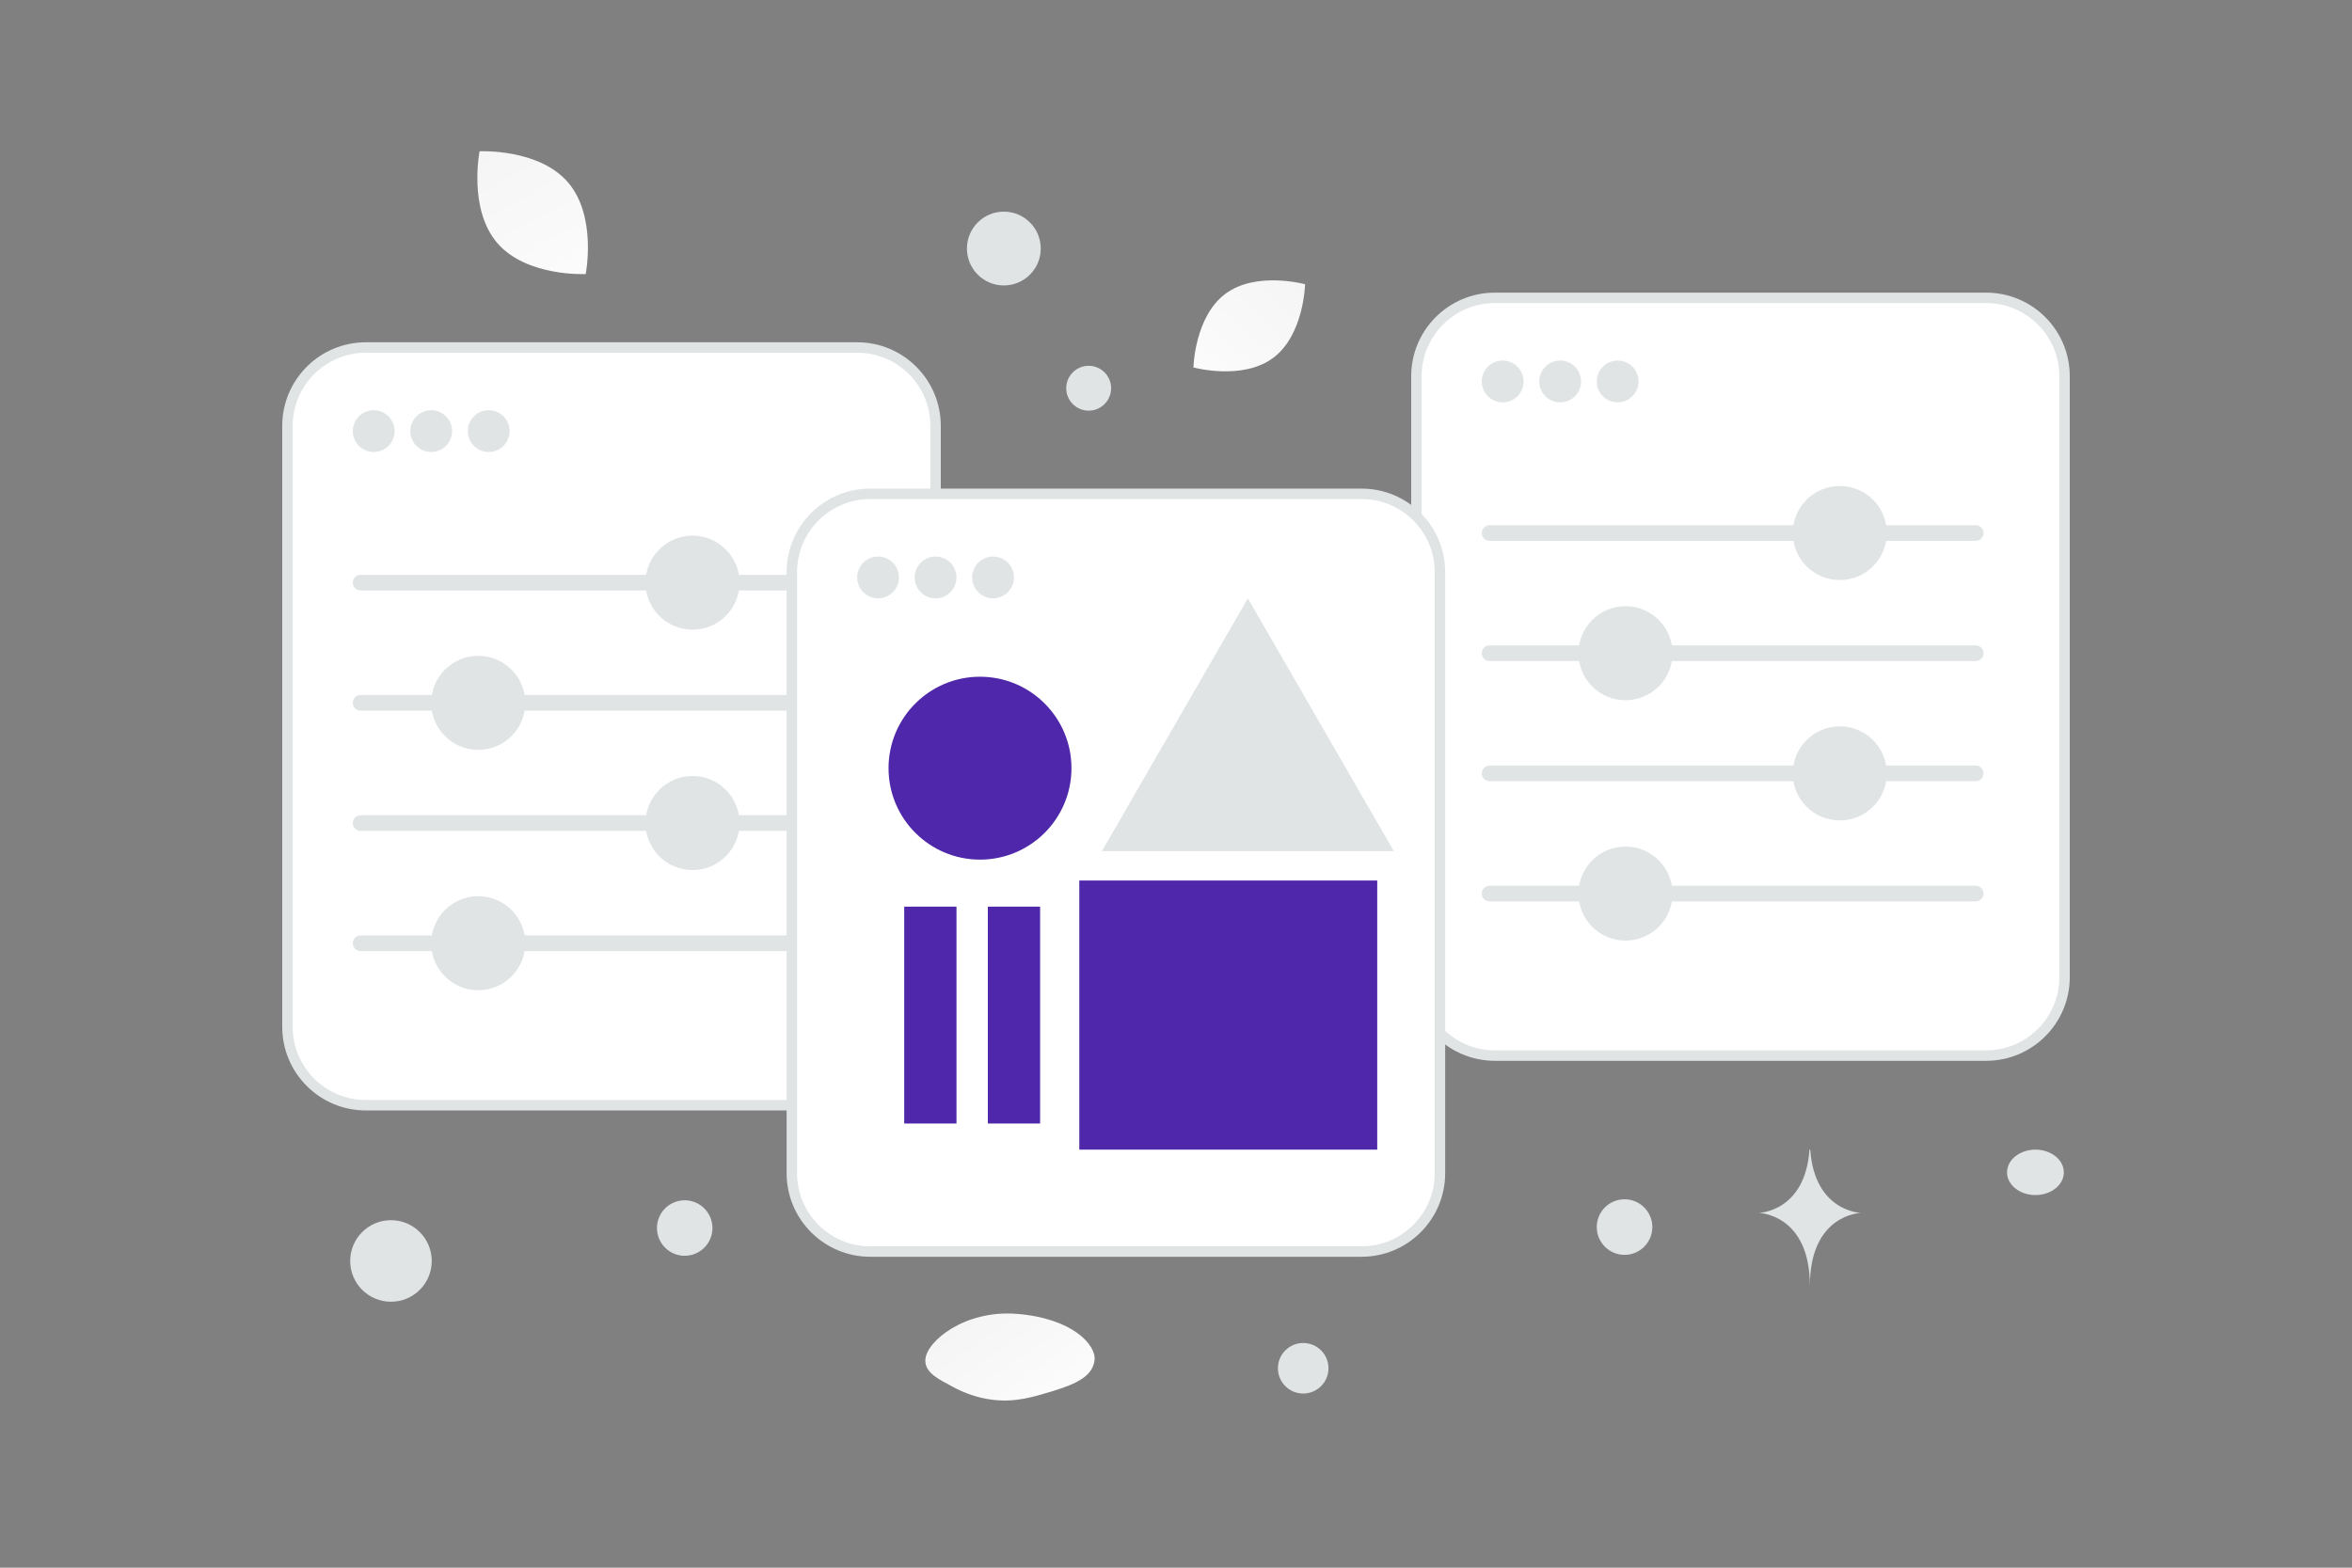 <svg width="900" height="600" viewBox="0 0 900 600" fill="none" xmlns="http://www.w3.org/2000/svg">
<rect x="0" y="0" width="900" height="600" fill="#808080" stroke="none"/>
<g clip-path="url(#clip0_1235_23709)">
<path d="M328 133H140C123.431 133 110 146.431 110 163V393C110 409.569 123.431 423 140 423H328C344.569 423 358 409.569 358 393V163C358 146.431 344.569 133 328 133Z" fill="white" stroke="#E1E4E5" stroke-width="4" stroke-linecap="round" stroke-linejoin="round"/>
<path d="M143 173C145.122 173 147.157 172.157 148.657 170.657C150.157 169.157 151 167.122 151 165C151 162.878 150.157 160.843 148.657 159.343C147.157 157.843 145.122 157 143 157C140.878 157 138.843 157.843 137.343 159.343C135.843 160.843 135 162.878 135 165C135 167.122 135.843 169.157 137.343 170.657C138.843 172.157 140.878 173 143 173ZM165 173C167.122 173 169.157 172.157 170.657 170.657C172.157 169.157 173 167.122 173 165C173 162.878 172.157 160.843 170.657 159.343C169.157 157.843 167.122 157 165 157C162.878 157 160.843 157.843 159.343 159.343C157.843 160.843 157 162.878 157 165C157 167.122 157.843 169.157 159.343 170.657C160.843 172.157 162.878 173 165 173ZM187 173C189.122 173 191.157 172.157 192.657 170.657C194.157 169.157 195 167.122 195 165C195 162.878 194.157 160.843 192.657 159.343C191.157 157.843 189.122 157 187 157C184.878 157 182.843 157.843 181.343 159.343C179.843 160.843 179 162.878 179 165C179 167.122 179.843 169.157 181.343 170.657C182.843 172.157 184.878 173 187 173Z" fill="#E1E4E5"/>
<path d="M324 220H138C136.343 220 135 221.343 135 223C135 224.657 136.343 226 138 226H324C325.657 226 327 224.657 327 223C327 221.343 325.657 220 324 220Z" fill="#E1E4E5"/>
<path d="M324 312H138C136.343 312 135 313.343 135 315C135 316.657 136.343 318 138 318H324C325.657 318 327 316.657 327 315C327 313.343 325.657 312 324 312Z" fill="#E1E4E5"/>
<path d="M138 272H324C325.657 272 327 270.657 327 269C327 267.343 325.657 266 324 266H138C136.343 266 135 267.343 135 269C135 270.657 136.343 272 138 272Z" fill="#E1E4E5"/>
<path d="M138 364H324C325.657 364 327 362.657 327 361C327 359.343 325.657 358 324 358H138C136.343 358 135 359.343 135 361C135 362.657 136.343 364 138 364Z" fill="#E1E4E5"/>
<path d="M265 241C274.941 241 283 232.941 283 223C283 213.059 274.941 205 265 205C255.059 205 247 213.059 247 223C247 232.941 255.059 241 265 241ZM265 333C274.941 333 283 324.941 283 315C283 305.059 274.941 297 265 297C255.059 297 247 305.059 247 315C247 324.941 255.059 333 265 333ZM183 251C173.059 251 165 259.059 165 269C165 278.941 173.059 287 183 287C192.941 287 201 278.941 201 269C201 259.059 192.941 251 183 251ZM183 343C173.059 343 165 351.059 165 361C165 370.941 173.059 379 183 379C192.941 379 201 370.941 201 361C201 351.059 192.941 343 183 343Z" fill="#E1E4E5"/>
<path d="M760 114H572C555.431 114 542 127.431 542 144V374C542 390.569 555.431 404 572 404H760C776.569 404 790 390.569 790 374V144C790 127.431 776.569 114 760 114Z" fill="white" stroke="#E1E4E5" stroke-width="4" stroke-linecap="round" stroke-linejoin="round"/>
<path d="M575 154C577.122 154 579.157 153.157 580.657 151.657C582.157 150.157 583 148.122 583 146C583 143.878 582.157 141.843 580.657 140.343C579.157 138.843 577.122 138 575 138C572.878 138 570.843 138.843 569.343 140.343C567.843 141.843 567 143.878 567 146C567 148.122 567.843 150.157 569.343 151.657C570.843 153.157 572.878 154 575 154ZM597 154C599.122 154 601.157 153.157 602.657 151.657C604.157 150.157 605 148.122 605 146C605 143.878 604.157 141.843 602.657 140.343C601.157 138.843 599.122 138 597 138C594.878 138 592.843 138.843 591.343 140.343C589.843 141.843 589 143.878 589 146C589 148.122 589.843 150.157 591.343 151.657C592.843 153.157 594.878 154 597 154ZM619 154C621.122 154 623.157 153.157 624.657 151.657C626.157 150.157 627 148.122 627 146C627 143.878 626.157 141.843 624.657 140.343C623.157 138.843 621.122 138 619 138C616.878 138 614.843 138.843 613.343 140.343C611.843 141.843 611 143.878 611 146C611 148.122 611.843 150.157 613.343 151.657C614.843 153.157 616.878 154 619 154Z" fill="#E1E4E5"/>
<path d="M756 201H570C568.343 201 567 202.343 567 204C567 205.657 568.343 207 570 207H756C757.657 207 759 205.657 759 204C759 202.343 757.657 201 756 201Z" fill="#E1E4E5"/>
<path d="M756 293H570C568.343 293 567 294.343 567 296C567 297.657 568.343 299 570 299H756C757.657 299 759 297.657 759 296C759 294.343 757.657 293 756 293Z" fill="#E1E4E5"/>
<path d="M570 253L756 253C757.657 253 759 251.657 759 250C759 248.343 757.657 247 756 247L570 247C568.343 247 567 248.343 567 250C567 251.657 568.343 253 570 253Z" fill="#E1E4E5"/>
<path d="M570 345H756C757.657 345 759 343.657 759 342C759 340.343 757.657 339 756 339H570C568.343 339 567 340.343 567 342C567 343.657 568.343 345 570 345Z" fill="#E1E4E5"/>
<path d="M704 222C713.941 222 722 213.941 722 204C722 194.059 713.941 186 704 186C694.059 186 686 194.059 686 204C686 213.941 694.059 222 704 222ZM704 314C713.941 314 722 305.941 722 296C722 286.059 713.941 278 704 278C694.059 278 686 286.059 686 296C686 305.941 694.059 314 704 314ZM622 232C612.059 232 604 240.059 604 250C604 259.941 612.059 268 622 268C631.941 268 640 259.941 640 250C640 240.059 631.941 232 622 232ZM622 324C612.059 324 604 332.059 604 342C604 351.941 612.059 360 622 360C631.941 360 640 351.941 640 342C640 332.059 631.941 324 622 324Z" fill="#E1E4E5"/>
<path d="M521 189H333C316.431 189 303 202.431 303 219V449C303 465.569 316.431 479 333 479H521C537.569 479 551 465.569 551 449V219C551 202.431 537.569 189 521 189Z" fill="white" stroke="#E1E4E5" stroke-width="4" stroke-linecap="round" stroke-linejoin="round"/>
<path d="M336 229C338.122 229 340.157 228.157 341.657 226.657C343.157 225.157 344 223.122 344 221C344 218.878 343.157 216.843 341.657 215.343C340.157 213.843 338.122 213 336 213C333.878 213 331.843 213.843 330.343 215.343C328.843 216.843 328 218.878 328 221C328 223.122 328.843 225.157 330.343 226.657C331.843 228.157 333.878 229 336 229ZM358 229C360.122 229 362.157 228.157 363.657 226.657C365.157 225.157 366 223.122 366 221C366 218.878 365.157 216.843 363.657 215.343C362.157 213.843 360.122 213 358 213C355.878 213 353.843 213.843 352.343 215.343C350.843 216.843 350 218.878 350 221C350 223.122 350.843 225.157 352.343 226.657C353.843 228.157 355.878 229 358 229ZM380 229C382.122 229 384.157 228.157 385.657 226.657C387.157 225.157 388 223.122 388 221C388 218.878 387.157 216.843 385.657 215.343C384.157 213.843 382.122 213 380 213C377.878 213 375.843 213.843 374.343 215.343C372.843 216.843 372 218.878 372 221C372 223.122 372.843 225.157 374.343 226.657C375.843 228.157 377.878 229 380 229Z" fill="#E1E4E5"/>
<path d="M375 329C394.33 329 410 313.33 410 294C410 274.67 394.33 259 375 259C355.67 259 340 274.67 340 294C340 313.33 355.67 329 375 329Z" fill="#4F27AA"/>
<path d="M477.5 229L533.359 325.75H421.641L477.5 229Z" fill="#E1E4E5"/>
<path d="M413 337H527V440H413V337ZM398 347H378V430H398V347ZM366 347H346V430H366V347Z" fill="#4F27AA"/>
<path d="M418.83 520.578C418.115 526.436 412.538 529.487 402.803 532.423C395.482 534.629 388.843 536.735 380.226 535.784C374.195 535.12 368.803 533.087 364.507 530.726C359.853 528.168 353.756 525.572 354.09 520.371C354.549 513.226 369.274 501.327 388.934 502.845C410.531 504.515 419.531 514.852 418.83 520.578Z" fill="url(#paint0_linear_1235_23709)"/>
<path d="M487.184 136.97C475.391 145.766 456.674 140.633 456.674 140.633C456.674 140.633 457.091 121.242 468.892 112.454C480.685 103.658 499.393 108.783 499.393 108.783C499.393 108.783 498.977 128.175 487.184 136.97Z" fill="url(#paint1_linear_1235_23709)"/>
<path d="M190.317 93.049C201.528 106.024 224.119 104.888 224.119 104.888C224.119 104.888 228.52 82.713 217.298 69.745C206.087 56.771 183.508 57.9 183.508 57.9C183.508 57.9 179.107 80.074 190.317 93.049Z" fill="url(#paint2_linear_1235_23709)"/>
<path d="M498.673 533.346C493.331 533.346 489 529.015 489 523.673C489 518.331 493.331 514 498.673 514C504.015 514 508.346 518.331 508.346 523.673C508.346 529.015 504.015 533.346 498.673 533.346Z" fill="#E1E4E5"/>
<path d="M621.634 480.268C615.761 480.268 611 475.507 611 469.634C611 463.761 615.761 459 621.634 459C627.507 459 632.268 463.761 632.268 469.634C632.268 475.507 627.507 480.268 621.634 480.268Z" fill="#E1E4E5"/>
<path d="M416.585 157.17C411.844 157.17 408 153.326 408 148.585C408 143.844 411.844 140 416.585 140C421.326 140 425.17 143.844 425.17 148.585C425.17 153.326 421.326 157.17 416.585 157.17Z" fill="#E1E4E5"/>
<path d="M272.259 467.256C273.776 472.919 270.415 478.741 264.751 480.259C259.087 481.776 253.266 478.415 251.748 472.751C250.231 467.088 253.592 461.266 259.255 459.748C264.919 458.231 270.741 461.592 272.259 467.256Z" fill="#E1E4E5"/>
<path d="M384.124 109.248C376.324 109.248 370 102.924 370 95.124C370 87.323 376.324 81 384.124 81C391.925 81 398.248 87.323 398.248 95.124C398.248 102.924 391.925 109.248 384.124 109.248Z" fill="#E1E4E5"/>
<path d="M778.865 457.384C772.864 457.384 768 453.492 768 448.692C768 443.892 772.864 440 778.865 440C784.866 440 789.73 443.892 789.73 448.692C789.73 453.492 784.866 457.384 778.865 457.384Z" fill="#E1E4E5"/>
<path d="M165.211 482.607C165.211 491.225 158.224 498.212 149.606 498.212C140.988 498.212 134.001 491.225 134.001 482.607C134.001 473.989 140.988 467.002 149.606 467.002C158.224 467.002 165.211 473.989 165.211 482.607Z" fill="#E1E4E5"/>
<path d="M692.41 440H692.695C694.378 463.847 712.112 464.214 712.112 464.214C712.112 464.214 692.556 464.596 692.556 492.15C692.556 464.596 673 464.214 673 464.214C673 464.214 690.727 463.847 692.41 440Z" fill="#E1E4E5"/>
</g>
<defs>
<linearGradient id="paint0_linear_1235_23709" x1="413.512" y1="558.819" x2="345.886" y2="461.688" gradientUnits="userSpaceOnUse">
<stop stop-color="white"/>
<stop offset="1" stop-color="#EEEEEE"/>
</linearGradient>
<linearGradient id="paint1_linear_1235_23709" x1="441.052" y1="166.11" x2="532.571" y2="62.022" gradientUnits="userSpaceOnUse">
<stop stop-color="white"/>
<stop offset="1" stop-color="#EEEEEE"/>
</linearGradient>
<linearGradient id="paint2_linear_1235_23709" x1="235.495" y1="137.81" x2="157.503" y2="-3.659" gradientUnits="userSpaceOnUse">
<stop stop-color="white"/>
<stop offset="1" stop-color="#EEEEEE"/>
</linearGradient>
<clipPath id="clip0_1235_23709">
<rect width="900" height="600" fill="white"/>
</clipPath>
</defs>
</svg>
